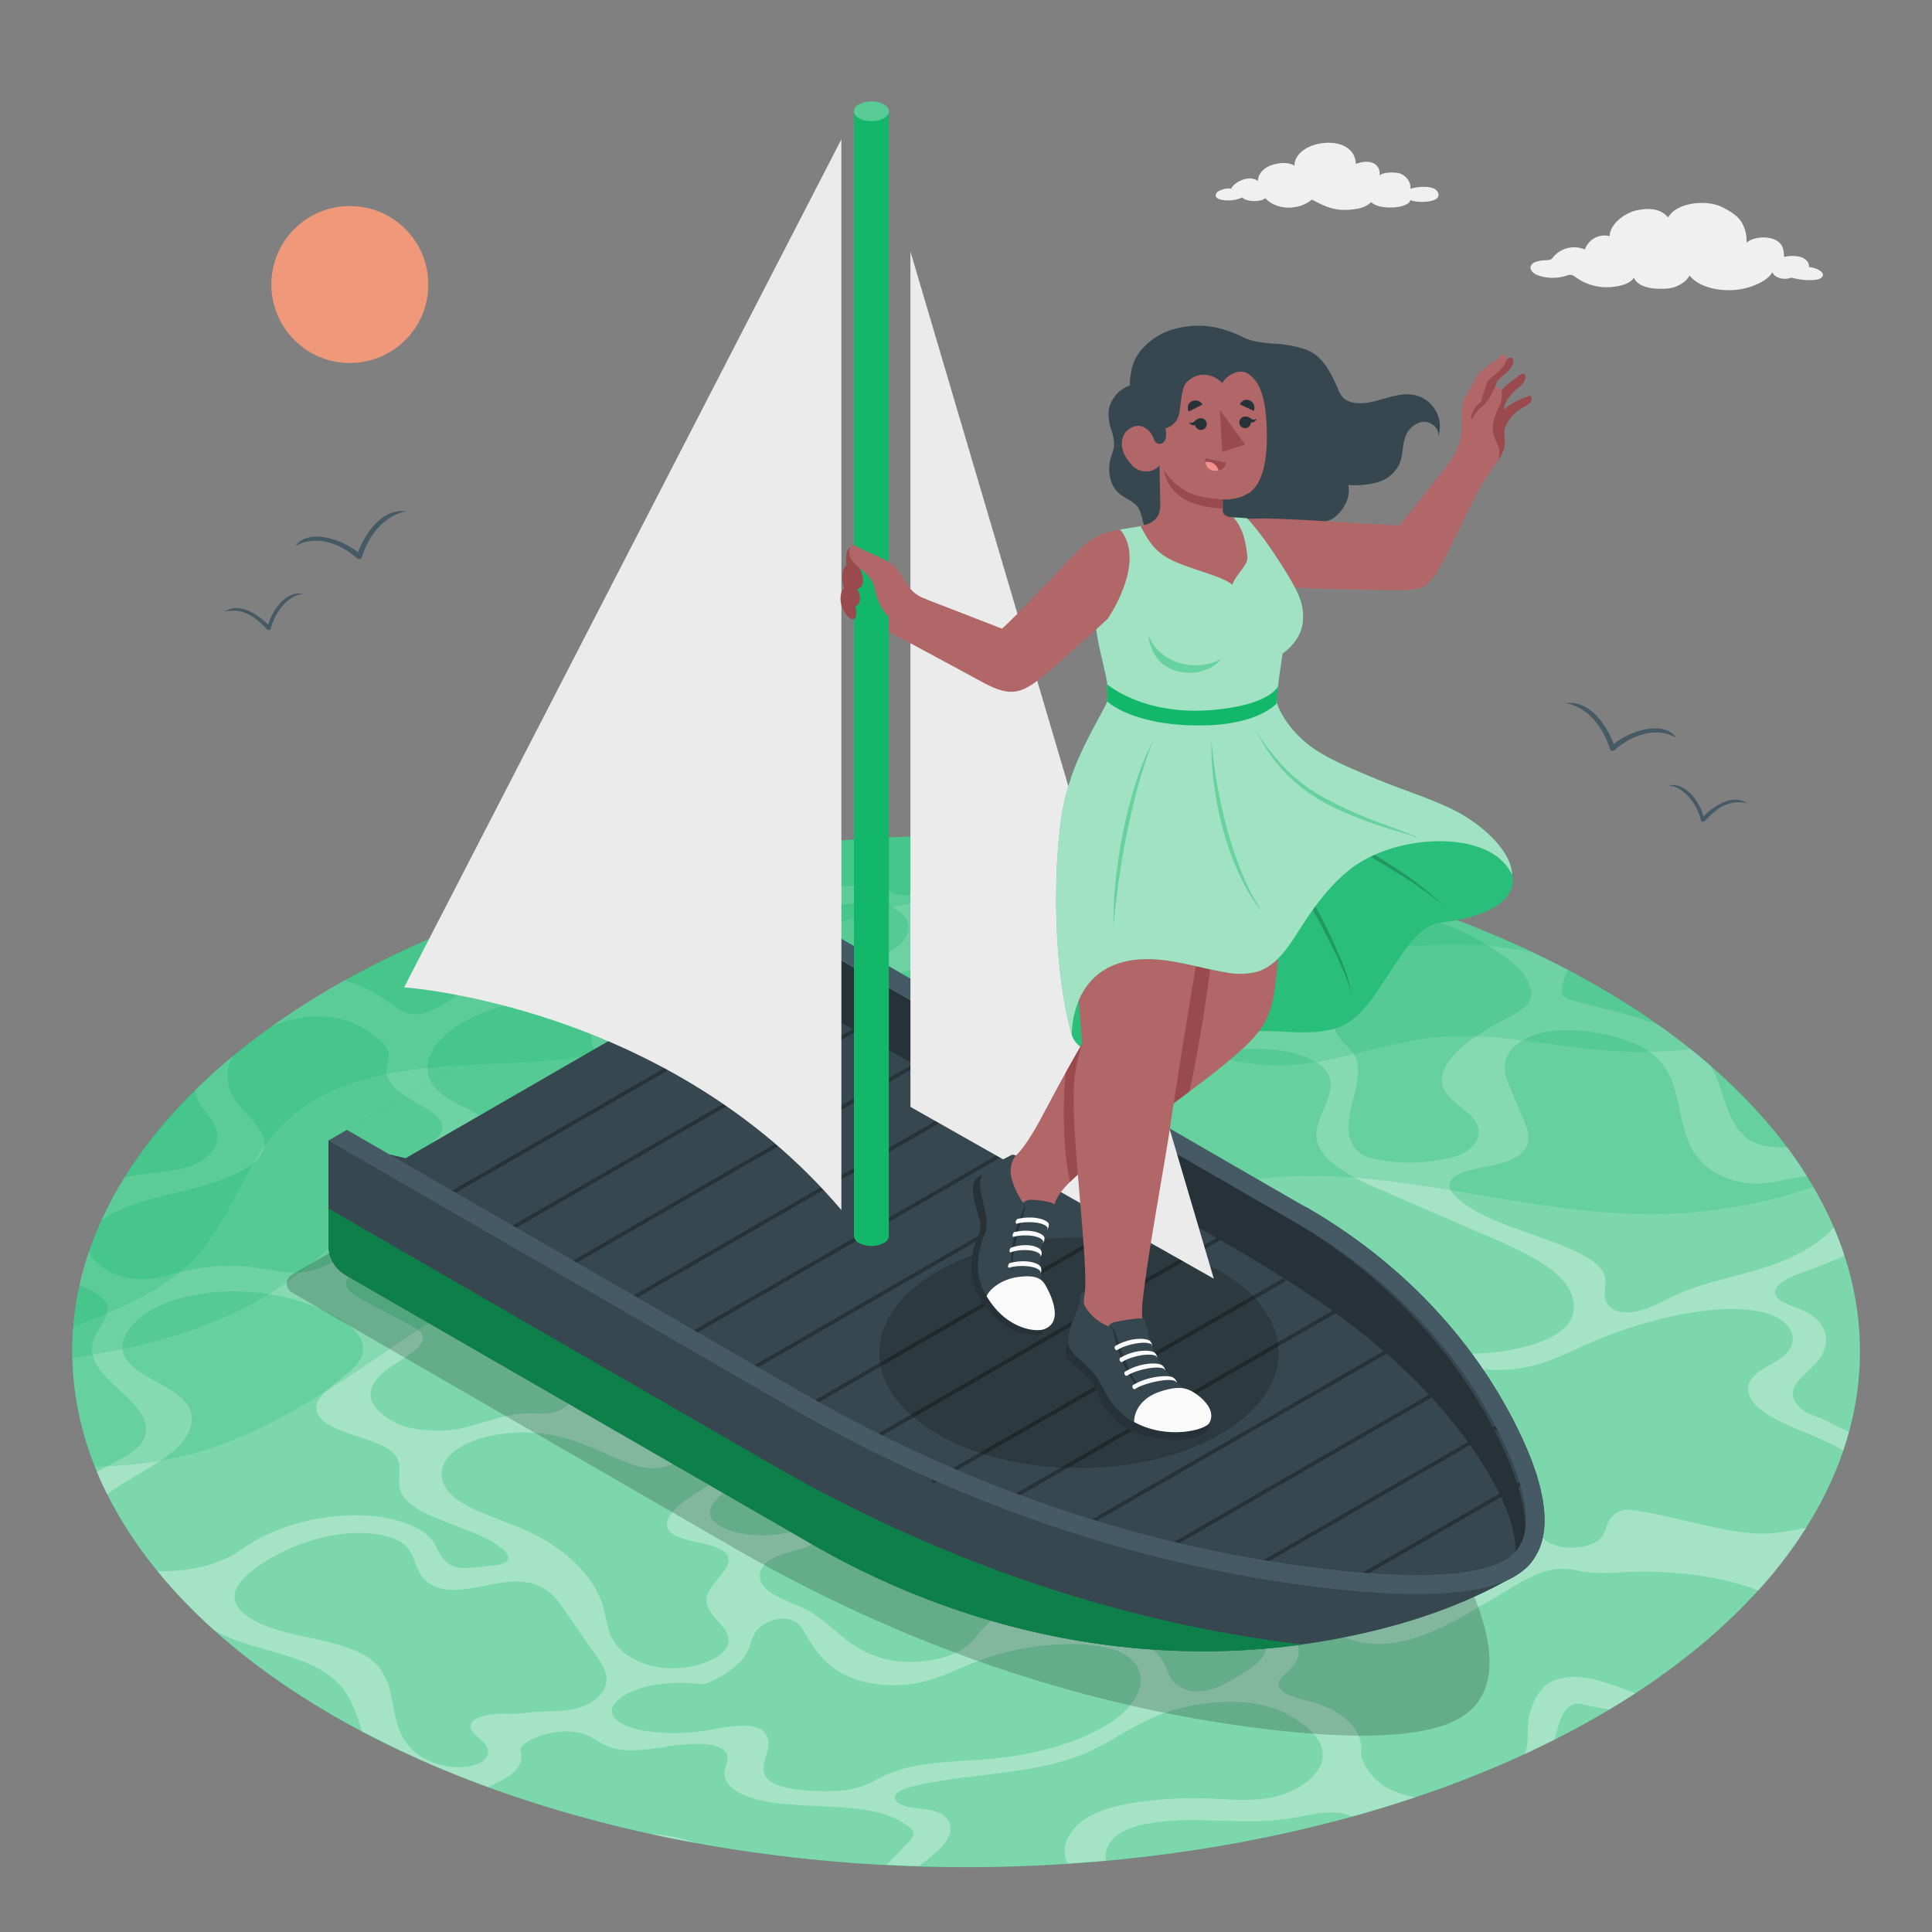 <svg xmlns="http://www.w3.org/2000/svg" viewBox="0 0 500 500">
    <rect x="0" y="0" width="500" height="500" fill="#808080" stroke="none"/>
    <g id="freepik--Water--inject-46">
        <g id="freepik--Sea--inject-46">
            <ellipse cx="250.03" cy="349.73" rx="231.33" ry="133.49" style="fill:#12B76A"></ellipse>
            <ellipse cx="250.03" cy="349.73" rx="231.33" ry="133.49" style="fill:#fff;opacity:0.45"></ellipse>
            <g style="opacity:0.3">
                <path
                    d="M423.22,438.22a95,95,0,0,0-10.54-3.57c-3.11-.76-7.3-1.11-10.63.31a8.78,8.78,0,0,0-4.23,3.89,16.7,16.7,0,0,0-2.32,6.75c-.24,2.3.11,4.54-.46,6.87a9.62,9.62,0,0,1-.55,1.52c2.63-1.22,5.23-2.47,7.79-3.77.38-1.37.78-2.74,1.21-4.11a11.09,11.09,0,0,1,1.44-3.21,5,5,0,0,1,3-2,4.52,4.52,0,0,1,1.82.23c1.78.47,4.24.84,6.76,1.31Q420,440.34,423.22,438.22Z"
                    style="fill:#fff"></path>
                <path
                    d="M47.05,308.31c8.1-1.94,17.24-4.74,20.32-9.25,3.34-4.84-2.06-8.87-5.37-12.84-3.15-3.75-4.4-8.39-1.66-12.93q-5.27,4.33-9.87,8.86a12.7,12.7,0,0,0,1.6,4c1,1.61,2.37,3,3.27,4.65a6.49,6.49,0,0,1,.27,6c-1.57,3.24-5.69,5.08-9.21,5.82-4.07.86-8,.88-12.1,1.66-.7.13-1.4.3-2.11.5a96.76,96.76,0,0,0-5.95,11.13C31.06,312.15,39.49,310.13,47.05,308.31Z"
                    style="fill:#fff"></path>
                <path
                    d="M168.64,474.71q5.55,1.2,11.18,2.23a33.43,33.43,0,0,0-9.66-2.14C169.66,474.76,169.15,474.74,168.64,474.71Z"
                    style="fill:#fff"></path>
                <path
                    d="M467.47,395.36c-2.25.5-4.56.9-6.82,1.23-7.11,1-13.69-.62-20-2-5.78-1.29-11.47-2.79-17.45-3.69-2.24-.34-4.44-.41-6.33,2-1.44,1.85-1.15,4.06-3.2,5.7-2.68,2.12-8.33,2.44-11.44,1.26s-4.38-3.32-5.81-5.29c-6-8.25-16.67-15-30.48-19.42-2.43-.77-5.07-1.53-6.2-3s-.52-3.41.18-5.21q1.77-4.68,3.53-9.37a4.14,4.14,0,0,1,1.57-2.21c1.47-1,3.92-1.33,6-1.41,7.93-.31,15.25,1.45,23.28,0,6.46-1.13,11.93-4.1,17.53-6.56A116.12,116.12,0,0,1,431,341.07c8.7-2.07,18.41-3.22,25.59-1.37s10.12,7.55,4.2,11.84c-1.91,1.39-4.51,2.49-6.22,3.95-3.72,3.13-2.11,6.74,1,9.21,3.7,2.93,9.14,5,14.25,7.14a59,59,0,0,1,7.21,3.58c.55-1.63,1-3.26,1.48-4.9a40.86,40.86,0,0,1-5.33-2.56c-1.95-1.1-4.28-1.53-6.17-2.79-2.31-1.54-3.67-3.65-2.74-5.94s3.85-4.34,5.78-6.53c4.38-5,3-10.68-3.43-13.53-3.22-1.42-7.89-2.66-7.18-5.23s5.89-4.25,10.12-5.76a75.52,75.52,0,0,0,7.76-3.25c-.8-2.44-1.7-4.86-2.73-7.27-3.56,4.28-10,7.48-14.8,9.3-8.49,3.19-18.54,4.61-26.41,8.32-4.1,1.93-8.55,4.68-13.09,4.33-3.11-.24-4.64-1.95-4.9-3.69s.34-3.61,0-5.32c-.61-2.82-3.88-5-7.52-6.69-10.43-4.92-24.93-7.73-31.4-14.53-1.15-1.21-2-2.71-.71-4.18,2.69-3.1,10.92-2.92,15.78-5.27,5-2.43,4.36-6.3,3.13-9.3l-3.81-9c-.9-2.16-1.81-4.34-1.34-6.71s2.55-5,6.33-6.59c5.41-2.33,12.24-2,17.56-1a41.19,41.19,0,0,1,11.15,3.44c14.92,7.8,5.46,25,19.9,33a21.31,21.31,0,0,0,12.08,2.46c3.69-.31,7.44-1.5,11.09-1.87q-2.36-3.78-5.11-7.48a21.23,21.23,0,0,1-8-1c-7.63-3-7.81-12.89-11.58-19.65-.08-.15-.18-.3-.27-.45a168.6,168.6,0,0,0-13.38-10.45c-.72-.3-1.45-.59-2.19-.86-6.59-2.39-13.81-3.7-20.63-5.75-.92-.29-1.89-.63-2.22-1.47-.45-1.14.38-3.75,1.52-6.24a278,278,0,0,0-52.23-20.71c-3.55.18-7.13.47-10.68.72a2.63,2.63,0,0,1-1.45-.17c-.73-.44-.53-1.55-.37-2.47.09-.46.16-.92.21-1.37q-3.3-.81-6.63-1.57a9.71,9.71,0,0,1-.34,3,10.35,10.35,0,0,1-6.47,7c-1.94.81-4.22,1.27-6.05,2.14a9.41,9.41,0,0,0-3.82,3.23c-2.64,3.89-1.33,8,3.31,10.32,2.47,1.2,5.72,1.92,8.42,3a17.67,17.67,0,0,1,6.06,3.69c1.87,1.87,2.52,4.69-1,6.53a20.53,20.53,0,0,1-5.64,1.68c-9,1.78-19.82,3.43-25.47.35-4.14-2.26-3.75-6.28-6.19-9.29a18.44,18.44,0,0,0-6.32-4.38c-9.08-4.41-21-7.15-34.13-7.86-4.6-.24-9.91-.44-11.89-2.55-1.17-1.25-.85-2.88-.49-4.45,1.06-4.79,3.34-10,8.19-13.43,2.26-1.59,10.28-5.2,8.84-8q-7.5-.21-15-.15a11.51,11.51,0,0,1,3.1,1c.65.37,1.17.84,1.16,1.41,0,1.52-3.37,2.66-5.76,3.77a11.8,11.8,0,0,0-5.54,4.59,17.39,17.39,0,0,1-1.32,2.62,5.55,5.55,0,0,1-3.59,2c-2.22.32-3.64-.7-5.21-1.31-5.77-2.37-16,.19-23-1.16A28.66,28.66,0,0,1,200.3,227c-4.77-2-10.12-3.64-15.24-5.42-3.3.56-6.57,1.16-9.83,1.8a52.76,52.76,0,0,1,15.07,5.53c5.22,2.77,10.58,6,18.66,6,5.51,0,11.52-1.48,16.89-1.17,8.36.5,12.08,6.26,6.93,10.79-2,1.78-5,3.23-7.63,4.77-5.29,3-9.71,6.65-11.48,10.43s-.62,7.7,4,9.83c2.63,1.21,9.46,1.89,7.23,3.91-3.53,3.19-12.07.42-17.66-.28a48.74,48.74,0,0,0-13.55-.05c-6.22.93-12.77,2.65-18.59,1.89-4.22-.56-9.74-2-10.86-6.12-.9-3.31,1.49-7.17-.1-10.3-2.11-4.12-10.34-5.71-17.91-6.82s-15.92-2.44-18.66-6.39c-1.86-2.67-.67-6.11,2.28-9.11.36-.37.74-.73,1.14-1.09-4.28,1.49-8.5,3-12.64,4.71a16.26,16.26,0,0,0,.84,8.24c.94,2.28,2.45,4.73,1,7.4-1,1.82-3.06,3-5,4.1-2.41,1.37-5,2.77-7.49,2.86-3,.12-5.08-1.72-7.17-3.25a39.54,39.54,0,0,0-11.33-5.51c-.92.51-1.84,1-2.75,1.55q-8.65,5-16.21,10.38A31.49,31.49,0,0,1,85,263.12a22.57,22.57,0,0,1,11.82,4.93c1.77,1.31,3.49,2.71,3.76,4.49.19,1.37-.52,2.84-.59,4.24-.21,3.6,3.66,6.35,7.8,8.61,3.94,2.15,8.57,4.89,6,8.33a28.55,28.55,0,0,1-2.9,2.76c-2.92,2.85-2.92,6.2,0,8.29,3.38,2.42,10.12,3.13,12.32,6s-2.07,7.48-8.4,8.93-12.75,0-18.8,1.77c-5.79,1.7-9.08,5.76-15,7.23s-11-.17-16.3-.81a50.29,50.29,0,0,0-15.92.87c-3.12.65-6.13,1.59-9.28,2.09a18.59,18.59,0,0,1-8.41-.65,14.38,14.38,0,0,1-7.45-5A6.22,6.22,0,0,1,23,324a84.38,84.38,0,0,0-2.43,8.71c3.7,1.34,7.05,3.12,7.33,5.72s-2.54,5.35-3.6,8.05c-1.63,4.14,1,7.9,4.29,11.11s7.31,6.22,8.76,10a6,6,0,0,1-1.29,6.53c-2,2.16-5.55,3.84-8.78,5.57-.75.4-1.49.81-2.23,1.24q1.2,2.89,2.64,5.78c1.33-1,2.78-1.94,4.25-2.85,5.38-3.29,11.53-6.44,14.95-10.29,3.14-3.54,3.62-7.45,1.29-10.45-3.58-4.66-13.17-6.95-15.84-11.87s3-11.52,12.34-14.67a51.59,51.59,0,0,1,18.63-2.28,53.45,53.45,0,0,1,23.78,6.54c4.92,2.81,8.77,6.85,5.94,11.28-2.6,4.07-10.39,7.6-11.13,11.66-.65,3.41,4,5.74,8.73,7.32s10.16,3.05,12,6c1.52,2.49.17,5.58.91,8.27,2.21,7.92,20.72,9.53,27.24,16.21.85.88,1.28,2.21-.42,3a8.22,8.22,0,0,1-2.85.57c-4.32.35-9.13,1.6-11.76-.72s-2.69-5.22-5.39-7.34c-4.35-3.46-12.25-5.31-20.85-4.9s-17.78,3.06-24.23,7c-1.92,1.18-3.61,2.46-5.68,3.57-5.27,2.83-12.6,4.11-18.92,3.8a136.61,136.61,0,0,0,14.67,15.27c10.12,6,25.73,5.88,33.07,14.8,2.64,3.2,4,7.28,5.2,11.4a261.29,261.29,0,0,0,32.77,14.5c1.55-.83,2.62-1.34,2.62-1.34,4.1-1.85,6.49-4.83,5.9-7.27a2.32,2.32,0,0,1-.14-1.51,3.46,3.46,0,0,1,1.12-1.2c3.44-2.57,10-3.82,14.24-2.71,3.53.9,5.23,3.08,8.74,4,3.7.93,8.59.29,13.13-.38a52.93,52.93,0,0,1,9.27-.82c3,.09,5.78.84,6.67,2.33s-.34,3.39-.47,5.11c-.22,3.17,3.45,5.62,8.18,6.88s10.45,1.54,16.08,1.79,11.32.54,16.05,1.81a20.12,20.12,0,0,1,7.46,3.59c.71.58,1.32,1.26,1.19,2a4.47,4.47,0,0,1-1.34,1.92l-4,4.2c-.54.55-1.08,1.11-1.66,1.66,2.79.14,5.58.26,8.37.34,3.25-2.34,6.36-4.84,7.64-7.49s.31-5.61-3.57-6.74c-2.16-.61-5-.62-7.21-1.18s-4-2-2.53-3.41c.94-.94,2.89-1.52,4.67-1.93,14.27-3.33,30-2.83,43-8,7.39-3,12.75-7.39,20.19-10.33,8.72-3.48,19.89-4.41,27.72-2.31a26.44,26.44,0,0,1,8.72,4.1c3.74,2.62,6.46,5.92,5.8,9.69s-5.43,8-12.23,9.65c-5.73,1.37-11.43.69-17,.47a105.43,105.43,0,0,0-16.27.65c-4.65.54-9.54,1.44-13.46,3.3-6.52,3.08-8.72,8.07-7.34,12a7.75,7.75,0,0,0,.39.89q5-.33,10-.78a5.5,5.5,0,0,1,.6-4.07c1.75-3.11,5.8-4.63,9.25-5.32,13-2.57,24.93.54,37.85-1.54,4.58-.75,9.41-2.12,13.49-1.26a13.26,13.26,0,0,1,2.4.8q8.34-2.3,16.42-5a23.3,23.3,0,0,1-6.15-1.86,14.46,14.46,0,0,1-7.88-8.8v-1.58c.17-5.36-4.6-10.06-12.51-12.34a48.72,48.72,0,0,1-6.47-1.95c-1.84-.87-3-2.29-2.14-3.81a12.22,12.22,0,0,1,2.24-2.26c2.63-2.47,3.41-5.34,2.06-7.61-.88-1.44-2.33-3.22,0-4.56a7.87,7.87,0,0,1,5.28-.58,10.29,10.29,0,0,1,3.59,1.85A21.53,21.53,0,0,0,356,425.46c9.05.26,18-4.42,25.18-8.64q5.69-3.35,11.35-6.71c3.27-1.91,7.2-4,11.43-4.12,2.56-.07,4.61.65,7,.94a55.93,55.93,0,0,0,9.14-.05c13.09-.61,25.5,1.08,35,4.75A117.93,117.93,0,0,0,467.47,395.36ZM328.64,246.57c-.42-4.18,6.95-8.79,14.84-10.44a52.3,52.3,0,0,1,22.41.62,66,66,0,0,1,21.75,9.6c4.13,2.78,7.83,5.93,8.54,9.82a4.4,4.4,0,0,1-1.1,4,19.73,19.73,0,0,1-5.05,3.31c-4.76,2.53-9.33,5.23-12.59,8.31s-5.12,6.59-4,9.56c1.19,3.17,5.51,5.36,7.89,8.18s1.85,7.28-3.9,9.48a30.62,30.62,0,0,1-5.67,1.32,43.42,43.42,0,0,1-17.51-.74,7.63,7.63,0,0,1-4.64-4.26c-1.36-3.24-.27-7.43.72-11.36.91-3.58,1.77-7.5.4-10.51-1.14-2.53-4-3.78-5-6.42-.67-1.8-.36-4-.49-6C344.72,252.14,329.44,254.91,328.64,246.57Zm-30.49,31.82c5.28-3.9,13.92-6.16,21.85-6.8,10.92-.86,22,1.51,24,7,1.76,4.71-3.48,10.34-3.31,15.37.22,6.49,9.18,10.71,17.59,14.37l27.52,11.92c10.42,4.52,21.49,9.77,21.51,17.85a7.53,7.53,0,0,1-2.71,5.79c-3.18,2.9-9.09,4.73-14.71,5.64-10.34,1.7-16.66.3-25.92-1-1.93-.26-4.21-.52-5.22-.78-.52-.15-2.32-.36-2.32-.36-5.76-1-7.51-1.2-11.71-3.18-2.71-1.3-5-3-5.13-5.18s1.78-4.36,1.9-6.49-1.7-4.16-3.52-5.95c-2.56-2.46-5.31-5-9.86-6.3-4.77-1.42-11-1.4-16.93-1.36s-12.16.08-17-1.28-7.88-4.6-5.41-7.9c1.28-1.7,3.73-3.15,5.65-4.72,5.56-4.51,6.24-10.25,1.67-13.8-1.24-1-2.85-1.8-3.54-2.94-1-1.6-.08-3.56,1.18-5.38A18.77,18.77,0,0,1,298.15,278.39Zm12.71,107.66c1.24,2.61,2.41,5.71-1.06,8.32a22.75,22.75,0,0,1-6.63,2.93,41.49,41.49,0,0,1-10.77,2.09,41,41,0,0,1-8.62-.86c-3.86-1-8.71-4-12.38-5.06-2.6-.81-6.26-1.48-9-2.2s-4.81-2.18-4.23-4c.72-2.23,4.79-4,7.89-5.78,8-4.65,10.38-11.59,5.58-15.91-1.51-1.34-3.62-2.45-4.86-3.91s-1.4-3.45.79-5c3.75-2.7,10.54-2.13,16.06-3.33,7.7-1.66,12.38-6.72,19.77-9,7.55-2.35,15.65-1.21,22.35.24C333,346.09,340,348,345.05,351s8,7.36,6.29,12.07-8.85,9.62-17.4,11c-3.7.62-7.36.57-11.06.87s-7.79,1.1-10.4,2.83C308.73,380.27,309.61,383.47,310.86,386.05ZM162.08,339.13a33,33,0,0,0-12-7c-4.5-1.61-9.74-2.73-13.81-4.62s-7-4.84-5.53-8.19c1.3-2.93,5.82-5.62,10.88-7.16A56,56,0,0,1,157.48,310c10.27-.13,19.82,1.48,27.08,4.59,2.79,1.2,5.37,2.74,5.53,4.9.13,1.55-1,3.2-1.79,4.81-1.59,3.32-1.28,7.08,3.38,8.52,3.23,1,7.74.66,11.51,1.14s6.95,2.63,4.51,4.76a26.17,26.17,0,0,1-3.19,1.93c-3.62,2.28-3.28,5.26-3.44,7.92-.23,3.77-2,7.73-5.16,11.48a5.85,5.85,0,0,1-.86,1c-6,4.43-10.56,10.28-19.52,12.26-6.06,1.33-11.79-.32-14.89-2.74-3.78-3-4.79-7.17-2.71-11.3,2-3.93,6.58-7.78,7.54-11.7C166.27,344.44,164.6,341.57,162.08,339.13ZM214,306.31c1.7-4.65,10.86-8.82,19.29-9.39s15.63,1.95,18.89,5.71c2.7,3.11,3,6.93,4.55,10.39a22.71,22.71,0,0,0,8.15,9.26,21.65,21.65,0,0,0,7.37,3.34c6.87,1.59,15.85.14,24.16-.82a89.7,89.7,0,0,1,17.51-.64c5.54.49,10.55,1.95,13,4.54,1.72,1.79,2.85,4.78.24,6.86s-7.38,2.33-10.59,1.32a7.73,7.73,0,0,0-2-.11,67.93,67.93,0,0,0-15.77,3c-6.13,2-11.26,5.05-17.27,7.22s-13.89,3.38-18.29,1.36c-6.28-2.88-1-9.7-4.4-13.9-2.42-3-8.8-4.13-15-4.66a88.85,88.85,0,0,0-15-.14c-4.92.42-9.92,1.37-14.74,1.45a27.59,27.59,0,0,1-12.64-2.42c-2.18-1.1-3.77-2.83-2.48-4.68,1.9-2.7,8.36-3.81,11.79-6.16C215.88,314.39,212.59,310.24,214,306.31Zm-12.17,62.4c2.74-7.08,5.45-14.13,8.19-21.21,1-2.64,2.11-5.38,5-7.81,3.75-3.19,10.46-5.46,16.66-5.67s11.58,1.67,13.32,4.65c1.15,2,.81,4.29,1.11,6.45a13.17,13.17,0,0,0,5.37,8.57c1.88,1.5,4.26,3.38,2,5.29s-6.84,1.91-10.58,2.41A29.54,29.54,0,0,0,227,368.73c-3.52,3.36-5.16,7-6.73,10.59l-3.53,8a13.32,13.32,0,0,1-3.19,4.93c-3.34,3.08-10.12,5.09-16,5.1s-11.36-1.51-13.36-4.26a6.4,6.4,0,0,1-.47-1.14c-.12-2.52,1.77-4.05,4.48-6.51,1.79-1.62,4.11-3.09,6-4.7C198.63,377,200.28,372.77,201.85,368.71Zm-1.39,34.34c2.27-1.11,5.33-1.68,7.93-2.47,8.6-4.54,15.14-10.25,18.46-16.12,1.82-3.26,2.68-6.55,4.61-9.81a21.7,21.7,0,0,1,10.41-8.83,9.28,9.28,0,0,1,2.47-.73,8.77,8.77,0,0,1,3.13.34c5.86,1.45,12.17,3.23,13.41,6.83,1.05,3-1.84,6.55-5.78,9.46-3.67,2.72-8.62,5.54-8.7,8.52,0,1.89,2,3.37,4.58,4.38,5.67,2.19,13.63,2.41,20.24,3.86s12.19,5.12,9.08,9.4c-4,5.5-18.25,7.2-24.5,12.29-2.42,2-3.39,4.27-6,6.18-4.29,3.13-12.1,4.32-17.88,3.54a26.28,26.28,0,0,1-13.11-5.71c-3.25-2.55-5.94-5.37-10-7.52-3.46-1.82-7.91-3.14-10.47-5.41S195.85,405.26,200.46,403.05ZM223.85,266a6.51,6.51,0,0,1,.3-9c4.28-4.84,15-7.73,23.84-7.79s16.37,2,23.52,4.12c10.53,3.07,21.79,6.73,23.83,13.53a3.17,3.17,0,0,1-.21,2.72,11.18,11.18,0,0,1-3,2.65c-6.52,4.66-13.06,9.81-14,15-.71,3.88,1.77,7.34,5.08,10.3,1.54,1.4,3.32,3,2,4.86-1,1.33-3.33,2.34-4.71,3.6-3.2,2.92-1,6.8-5.79,9-4.16,1.91-9.7.44-10.9-1.93s.17-5.19.35-7.82c.28-4.16-2.71-7.94-8.09-10.22-3.57-1.5-8.56-3.08-7-5.88a13.71,13.71,0,0,1,1.82-2.07c3.14-3.36,2.11-7.27-2.37-9.1-5.79-1.59-10-3.61-14.94-5.79C229.64,270.51,225.94,268.55,223.85,266ZM122.33,302.22c-1.11-.65-2.11-1.44-1.91-2.45.35-1.77,4.1-3.15,5.83-4.86,2.93-2.9-.68-5.63-4.26-7.44-3.35-1.66-6.87-3.3-9-5.54-3.32-3.4-3.14-8.07.49-12.28s10.64-7.91,18.44-9.71c8.5-1.94,18.81-1.06,20.71,3.19a9,9,0,0,1,.32,3.88c-.13,6.2,4.44,12.43,14.92,13.74,6.88.88,14.9-.51,22.54-1.38a154.87,154.87,0,0,1,40.84.56c6.44,1,13.24,3.3,12,7.29-.87,2.73-5.43,5.21-10.23,6.5a74.67,74.67,0,0,1-14.81,1.87c-3.18,1.23-9.45,3.67-11.28,6-1.44,1.88-.77,3.77-.64,5.61s-.65,4.11-3.73,5.41a13.24,13.24,0,0,1-8.66.22c-2.35-.8-3.84-2.13-5.58-3.28-4.63-3.1-11.41-5.21-19.37-5.48-10.4-.37-21.93,2.36-32.24,1.83C131,305.64,125.91,304.32,122.33,302.22Zm-19.4,66.28c-2.38-1.13-5.2-3-6.5-5.47s-.15-5.48,2.94-8c3.82-3.11,10.83-6.09,10-9.27-.31-1.28-2-2.19-3.54-3q-5.86-3.09-11.74-6.22c-2.33-1.25-4.81-2.68-4.49-4.71.25-1.52,2.11-3.06,4.32-4.28,6.68-3.61,17.21-4.58,23.07-2.12,3.78,1.6,5.51,4.27,8.56,6.27,3.62,2.38,9,3.74,14.28,5s10.64,2.65,14.33,5,5.34,6,2.55,9.44c-2,2.47-6.06,4.62-7.5,7.15s-.75,5.39-4.76,6.86c-2.65,1-5.62.53-8.47.64-5.4.2-10.62,2.41-16,3.74S106.53,370.23,102.93,368.5Zm49.18,72.56c-4.79,2.4-10.53,1.46-16.35,2.27-2.48.36-4.84.1-7.31.23s-5.45.9-6.37,2.23a1.71,1.71,0,0,0,0,2c.83,1.37,2.57,2.42,3.56,3.72s1.08,3.13-1,4.45c-2.52,1.61-6.76,1.66-9.7,1-8.82-1.93-11.64-7.69-12.73-13.13s-1.38-11.38-7.42-15.19c-5.24-3.32-13.9-4.42-21.27-6.35s-14.16-5.5-12.61-10.51c.8-2.53,3.64-5,7-7.18a49.74,49.74,0,0,1,18.61-7.32c7.07-1.19,14.58-.44,18,2.39,2.28,1.88,2.64,4.43,3.7,6.71s3.25,4.56,7.54,5c5.7.6,12.5-2.26,18.46-2.07,6.28.19,9.2,3.54,11.3,6.58,2.94,4.21,5.85,8.42,8.78,12.63,1.33,1.92,2.68,3.87,2.69,6.07S155.5,439.36,152.11,441.06Zm4.22-24.39c-2.19-8.57-9.73-16.06-21.23-21.06-5.9-2.56-12.88-4.51-17.25-7.89s-5.33-8.78.7-12.82c6.23-4.19,17.11-5,24.67-3.46s12.93,4.76,19.37,7.2a17.14,17.14,0,0,0,6.72,1.33c6.71-.19,11.55-5.9,18.4-6.82.74-.11,2.85-.21,3.48.78,1.08,1.8-2.32,5.9-5,8.28s-6.54,4.38-9.55,6.67-5.16,5.21-3.46,7.29c2.62,3.28,12.89,2.78,15,6.21,2,3.22-4.55,7.27-5.3,11-1,5,8.5,8.48,4.89,13.45-2,2.7-7.57,4.69-12.52,4.9a21.48,21.48,0,0,1-12.05-2.85,12.62,12.62,0,0,1-5-5.26C157.14,421.39,156.93,419,156.33,416.67Zm132.67,28c-7.81,5.89-20.74,9.47-32.74,10.53-9.35.83-19.67.62-27.51,4.39-1.73.81-3.24,1.81-5.1,2.52-3.54,1.36-7.74,1.5-11.51,1.42-5.72-.13-11.86-.86-13.84-3.59-1.46-2-.24-4.6.35-7s.19-5.1-3.36-6-8.22.25-12.51.92a50.91,50.91,0,0,1-16.35,0c-4.59-.83-8.78-2.82-8-5.73.7-2.54,5.17-4.9,9.8-5.87a44,44,0,0,1,13.55-.35l1.24-.31c5.3-2.2,9.3-5.48,10.72-8.77.67-1.57.81-3.15,1.95-4.69a9.14,9.14,0,0,1,6.55-3.22,6,6,0,0,1,5.84,3.28c2.27,3.88,4.6,7.86,9.52,10.69s13.07,4.28,21.09,2.41c5-1.17,9.24-3.43,13.84-5.21a70.15,70.15,0,0,1,23.57-4.6c4.77-.08,9.43.4,12.95,1.74C297.72,430.52,296.82,438.76,289,444.65Zm96.34-37.81c-1.82,2.79-5.43,5.31-9.2,7.64a33.78,33.78,0,0,1-8.92,4.14,32.09,32.09,0,0,1-12.44.56,31.42,31.42,0,0,1-9.68-2.81c-2.42-1.2-4.48-2.76-7.85-3.18-5.6-.74-13.32,2.72-13.56,6.07-.21,2.92,4.17,4.93,3.78,7.86-.34,2.55-4.17,5-7.75,7.09-2.52,1.49-5.44,3.11-8.77,3.4a8.73,8.73,0,0,1-7.09-2.18c-1.29-1.39-1.66-3.08-2.42-4.65-1.48-3-4.55-5.54-8.79-7.35l-.89-.16c-4-2.58-12.35-1.42-19.18-1.38-1.44,0-3.09-.13-3.36-.87-.13-.36.12-.77.41-1.14,3.63-4.46,15.56-6.61,17.89-11.17.68-1.31.4-2.66,1.52-3.92,1.67-1.9,5.81-2.91,9.38-3.23s7.1-.19,10.65-.93c5-1.05,9.17-3.88,9.81-6.61.92-3.92-4.69-7.13-1.85-11,1.75-2.38,6.26-4.13,10.64-5s8.78-1.06,13.19-1.61a70.87,70.87,0,0,1,8.48-.87c5.63-.06,9.82,1.87,13.37,3.84a87.34,87.34,0,0,1,18.36,13.28C385.29,396.7,388.79,401.61,385.34,406.84Z"
                    style="fill:#fff"></path>
            </g>
            <path
                d="M469.34,307.2c-11-19-29.58-36.77-55.73-51.86-90.34-52.13-236.82-52.13-327.16,0C28.06,289,7.43,336.25,24.51,379.52A107.34,107.34,0,0,0,46.79,377c43.34-10.15,73.65-53.42,118.12-57.1,32.19-2.66,64.14,16.66,95.64,9.8,17.68-3.85,32.37-15.48,49.52-21.1,36.94-12.12,76.93,5.31,116,5.63A132.44,132.44,0,0,0,469.34,307.2Z"
                style="fill:#12B76A;opacity:0.2"></path>
            <path
                d="M86.45,255.34C40.51,281.85,18,316.73,18.73,351.47c20.23-3.05,40-8.45,56.18-20.07,15.48-11.13,27.25-27.71,45.55-33.89,17.36-5.87,36.87-1,54.79-5.06C194.78,288,210,273.6,228.34,265.88a82.56,82.56,0,0,1,49.79-4.27C296,265.7,312.6,275.8,331,275.73c13.77-.06,26.82-5.89,40.52-7.25,14.59-1.46,29.15,2.2,43.77,3.36a127.36,127.36,0,0,0,22.35-.23,194.39,194.39,0,0,0-24-16.27C323.27,203.21,176.79,203.21,86.45,255.34Z"
                style="fill:#12B76A;opacity:0.2"></path>
            <path
                d="M265.8,234.13c18.51,3.36,35.64,12.52,54.39,14.27s37.6-4.09,56.54-4a101.07,101.07,0,0,1,20.14,2.19C306,203.4,171.41,206.32,86.45,255.34,44,279.82,21.53,311.44,19,343.5c11.73-4.81,23.6-9.36,31.87-18.36,9.18-10,12.4-24.08,21.93-33.79,10.91-11.12,27.94-14.44,43.9-15.47s32.45-.44,47.35-6c16.17-6,28.61-18.49,43.68-26.64A89.92,89.92,0,0,1,265.8,234.13Z"
                style="fill:#12B76A;opacity:0.2"></path>
        </g>
    </g>
    <g id="freepik--Shadow--inject-46">
        <path id="freepik--shadow--inject-46"
            d="M182.88,267.92l141.34,81.6c23.13,13.36,42.36,32.85,54.21,56.79,7.79,15.74,11.2,31.48-.73,38.37-9.28,5.35-27.83,5.35-48.45,3-49-5.66-96.13-22.18-138.86-46.84L75.55,334.5a2.67,2.67,0,0,1,0-4.62Z"
            style="opacity:0.2"></path>
    </g>
    <g id="freepik--Clouds--inject-46">
        <path id="freepik--Cloud--inject-46"
            d="M335,42.92c0-3.26,3.58-5.53,7.63-5.91,4.77-.45,8.15,1.68,8.27,5.43,3.12-1.28,6.41-.46,6.16,3,.81-.93,3.85-.9,4.94-.64a4.27,4.27,0,0,1,2.72,2.31,3.15,3.15,0,0,1,.28,1.76c1.82-.6,6-1,7,.71,1.84,3-5.51,3.06-7,2.16-.31,2.31-8.22,2.69-10.14.56-1.49,1.51-3.64,1.84-6,2-3.91.23-6.31-1.09-9.36-2.65-3.32,2.81-9.06,2.86-12.05-.36-.76.72-2.87.95-4.55.54-1.1-.26-1.36-.73-1.36-.73a9.67,9.67,0,0,1-2,.61c-2.17.45-6.2,0-4.51-2a5.05,5.05,0,0,1,3.58-.88c.95-1.86,4.75-3.63,6.93-2,.08-2.26,2.14-4,5-4.47C331.52,42.13,333.86,42,335,42.92Z"
            style="fill:#f0f0f0"></path>
        <path id="freepik--cloud--inject-46"
            d="M397.31,67.82a9,9,0,0,1,2.95-.48c.95-.06,1.25-.24,1.44-.44a7,7,0,0,1,8.47-2.32,5.39,5.39,0,0,1,6.42-3.47c0-3,3.79-6.06,7.2-6.72s6.1-.28,7.92,1.9c2.06-3.85,9.88-4.79,14.05-2.65,2.41,1.23,4.44,2.48,5.4,4.72A9.29,9.29,0,0,1,452,62.8c1.67-1.42,5-1.74,7.15-.85,2.35,1,2.49,2.75,2.57,4.57a8.27,8.27,0,0,1,4.31,0c1.49.47,2.32,1.66,2.1,2.6,1.18,0,4,1,3.62,2.21-.39,1.39-3.59,1.19-4.79,1.12a22.57,22.57,0,0,1-3.35-.6,4.91,4.91,0,0,1-1.75.3c-2-.05-2.89-1-3.2-1.71-1,2.08-4.62,3.61-7.15,4.2-4.75,1.12-11.42.25-14.26-3.34A5.35,5.35,0,0,1,435.8,73a8.14,8.14,0,0,1-4.41,1.68c-1.94.15-7.16.29-8.56-2.82-1.08,2-5.74,2.87-9.25,2.3a14.36,14.36,0,0,1-3.93-1.27,21.32,21.32,0,0,1-2.24-1.4,1.89,1.89,0,0,0-1.93-.17,11.57,11.57,0,0,1-7.7-.16C395.82,70.28,395.44,68.63,397.31,67.82Z"
            style="fill:#f0f0f0"></path>
    </g>
    <g id="freepik--Sun--inject-46">
        <circle id="freepik--sun--inject-46" cx="90.54" cy="73.63" r="20.31" style="fill:#f0997a"></circle>
    </g>
    <g id="freepik--Birds--inject-46">
        <g id="freepik--birds--inject-46">
            <path
                d="M105.06,132.38c-5.33-.89-10,4.29-12.41,10.56-4-3.33-12.78-6.37-16.19-1.64,5.29-3,11.7-.66,15.89,3.17.29.23,1.06.43,1.25-.18C95.75,137.41,100.41,133.12,105.06,132.38Z"
                style="fill:#455a64"></path>
            <path
                d="M78.37,153.71c-4.07-1-7.88,4-8.94,7.95-2.89-2.82-7.53-5.9-11.37-3.34,4.72-1.15,8,1.29,11,4.51.21.2.86.42,1-.06C71.19,158.15,74.73,154,78.37,153.71Z"
                style="fill:#455a64"></path>
        </g>
        <g id="freepik--birds--inject-46">
            <path
                d="M405.23,182c5.33-.88,10,4.3,12.41,10.57,4-3.34,12.78-6.37,16.19-1.64-5.29-3-11.7-.66-15.89,3.16-.29.24-1.06.44-1.25-.17C414.54,187,409.88,182.71,405.23,182Z"
                style="fill:#455a64"></path>
            <path
                d="M431.92,203.3c4.07-1,7.88,3.95,8.94,7.95,2.89-2.83,7.53-5.9,11.37-3.34-4.72-1.15-8,1.28-11,4.51-.21.2-.86.42-1-.06C439.1,207.74,435.56,203.59,431.92,203.3Z"
                style="fill:#455a64"></path>
        </g>
    </g>
    <g id="freepik--Character--inject-46">
        <g id="freepik--Sailboat--inject-46">
            <path
                d="M391.91,407.93C378,416,362.26,421,346.57,424c-46.73,9-95.14-.55-136.34-24.34L89.45,330A9,9,0,0,1,85,322.23V295.17S447.71,375.72,391.91,407.93Z"
                style="fill:#37474f"></path>
            <path
                d="M199.46,378.88c42.33,24.44,89,40.9,137.49,46.74-43.7,6-88.33-3.76-126.73-25.92L89.45,330A9,9,0,0,1,85,322.23v-9.44Z"
                style="fill:#12B76A"></path>
            <path
                d="M199.46,378.88c42.33,24.44,89,40.9,137.49,46.74-43.7,6-88.33-3.76-126.73-25.92L89.45,330A9,9,0,0,1,85,322.23v-9.44Z"
                style="opacity:0.3"></path>
            <path
                d="M392.64,369.47c-11.88-24-31.16-43.54-54.35-56.93l-141.7-65.7-92.87,53.62L85,295.17,204.13,364c42.83,24.73,90.08,41.28,139.21,47,20.66,2.38,39.26,2.38,48.57-3C403.86,401,400.45,385.25,392.64,369.47Z"
                style="fill:#37474f"></path>
            <rect x="170.86" y="319.15" width="104.74" height="0.96"
                transform="translate(-129.96 154.55) rotate(-30.02)" style="fill:#263238"></rect>
            <rect x="139.57" y="301.08" width="104.74" height="0.96"
                transform="translate(-125.13 136.5) rotate(-30.02)" style="fill:#263238"></rect>
            <rect x="233.45" y="355.31" width="104.74" height="0.96"
                transform="matrix(0.87, -0.5, 0.5, 0.87, -139.66, 190.73)" style="fill:#263238"></rect>
            <polygon
                points="115.54 310.08 206.25 257.71 206.25 257.71 209.43 255.88 208.95 255.05 115.06 309.25 115.54 310.08"
                style="fill:#263238"></polygon>
            <rect x="217.8" y="346.27" width="104.74" height="0.96"
                transform="translate(-137.24 181.7) rotate(-30.02)" style="fill:#263238"></rect>
            <polygon
                points="224.59 264.08 130.7 318.29 131.19 319.12 221.9 266.75 221.9 266.75 225.07 264.92 224.59 264.08"
                style="fill:#263238"></polygon>
            <rect x="155.22" y="310.12" width="104.74" height="0.96"
                transform="translate(-127.55 145.54) rotate(-30.02)" style="fill:#263238"></rect>
            <rect x="186.51" y="328.19" width="104.74" height="0.96"
                transform="translate(-132.33 163.47) rotate(-30)" style="fill:#263238"></rect>
            <path d="M378.35,357.13l-.48-.83-80,46.18,1.35.34Z" style="fill:#263238"></path>
            <path d="M397.78,382.06l-.3-.95-52,30,1.62.18Z" style="fill:#263238"></path>
            <path d="M391.63,367.53l-.44-.85-70.68,40.8,1.47.26Z" style="fill:#263238"></path>
            <rect x="202.16" y="337.23" width="104.74" height="0.96"
                transform="translate(-134.82 172.66) rotate(-30.02)" style="fill:#263238"></rect>
            <path d="M362.7,348.09l-.48-.83L277,396.45l1.24.4Z" style="fill:#263238"></path>
            <path d="M347.06,339.06l-.48-.84-89,51.36,1.15.45Z" style="fill:#263238"></path>
            <ellipse cx="279.24" cy="350.1" rx="51.68" ry="29.84" style="opacity:0.2"></ellipse>
            <path
                d="M387.8,372.26c7.17,14.49,10.48,28.89,1.75,36.51,8.92-9.28-5.76-34.67-25.16-53.37-21.65-20.85-47.7-33.71-73.74-48.73l-98.89-57V233.52l141.69,81.81C356.64,328.72,375.93,348.26,387.8,372.26Z"
                style="fill:#263238"></path>
            <path
                d="M191.76,233.52,85,295.17,204.13,364c42.83,24.73,90.07,41.28,139.2,47,20.67,2.39,39.27,2.39,48.57-3,12-6.9,8.55-22.68.74-38.46-11.88-24-31.16-43.54-54.35-56.93L196.6,230.73l-4.84,2.79,144.12,83.19c23.15,13.37,41.29,32.35,52.44,54.9,8.39,16.94,8.79,27.76,1.18,32.15-3.06,1.76-9.49,3.87-22.82,3.87a203.12,203.12,0,0,1-22.79-1.5c-47.35-5.46-93.56-21.05-137.35-46.34L89.77,292.41Z"
                style="fill:#455a64"></path>
            <path
                d="M221,28.81a2.27,2.27,0,0,1,1.31-1.8,7.08,7.08,0,0,1,6.4,0,2.28,2.28,0,0,1,1.32,1.8h0V319.9h0a2.25,2.25,0,0,1-1.32,1.79,7.05,7.05,0,0,1-6.39,0A2.23,2.23,0,0,1,221,319.9h0V28.81Z"
                style="fill:#12B76A"></path>
            <path
                d="M230.05,28.81c0,1.41-2,2.56-4.53,2.56S221,30.22,221,28.81s2-2.56,4.52-2.56S230.05,27.4,230.05,28.81Z"
                style="fill:#fff;opacity:0.3"></path>
            <polygon points="235.62 65.09 235.62 286.46 314.14 330.93 235.62 65.09"
                style="fill:#ebebeb"></polygon>
            <path d="M217.75,36.05V313.17c-44.91-53.1-113.16-57.64-113.16-57.64Z"
                style="fill:#ebebeb"></path>
        </g>
        <g id="freepik--character--inject-46">
            <g id="freepik--Bottom--inject-46">
                <path
                    d="M277.37,267.77c2,7.42,22.65,10.25,34.84,2.88s22.5-1.17,33.75-4.61,16.51-26.11,26.82-27.27c17.74-2,23.33-10,14.82-18.28s-20.66-9.29-34.39-3.77-19.58,25.79-34.51,24.45S273.61,245.39,277.37,267.77Z"
                    style="fill:#12B76A"></path>
                <path
                    d="M277.37,267.77c2,7.42,22.65,10.25,34.84,2.88s22.5-1.17,33.75-4.61,16.51-26.11,26.82-27.27c17.74-2,23.33-10,14.82-18.28s-20.66-9.29-34.39-3.77-19.58,25.79-34.51,24.45S273.61,245.39,277.37,267.77Z"
                    style="fill:#fff;opacity:0.1"></path>
                <path
                    d="M373.72,234.5a70,70,0,0,0-6.4-4.86c-2.2-1.53-4.46-3-6.74-4.38q-6.84-4.23-13.85-8.19a68.18,68.18,0,0,1-13.22-9.32c-3.9-3.7-7.38-8.07-9.16-13.18a30,30,0,0,0,4.19,6.81,43.09,43.09,0,0,0,5.52,5.78,71.84,71.84,0,0,0,13.19,9c4.64,2.72,9.28,5.44,13.76,8.42A81.25,81.25,0,0,1,373.72,234.5Z"
                    style="opacity:0.2"></path>
                <path
                    d="M349.72,257.19a34.66,34.66,0,0,0-2.16-6.19c-.86-2-1.78-4-2.77-6-2-3.91-4-7.79-6.23-11.56s-4.48-7.53-6.9-11.18c-1.2-1.84-2.47-3.62-3.75-5.39l-2-2.64c-.7-.84-1.39-1.7-2.08-2.56a76.61,76.61,0,0,1,8.46,10.13c2.57,3.59,4.9,7.33,7.15,11.12s4.23,7.72,6,11.74S349.1,252.81,349.72,257.19Z"
                    style="opacity:0.2"></path>
                <path
                    d="M330.93,246.68A253.91,253.91,0,0,0,332.41,214c-.25-12.76-1.29-24.82-1.29-24.82-5.81,8.77-20.65,21.41-20.65,21.41l-21.7-1.81s6.28,26.78,9.88,42.08c-8.2,4.52-13.16,9.92-18.8,19.61-3.64,6.25-6.2,11-10.08,18.3-2,3.78-4.85,8.58-7,10.38l-.24.18,0,0c-1.73,1.24-4.34,1.66-6.8,3.65l0,0a5,5,0,0,0-1.54,5.31c.08.27.16.53.22.83.28,1.34,1.45,3.92,1.52,6.5.07,2.38-1.3,5.12-2.42,8.15s-1.05,4.89.34,7.69c1.08,2.18,5.48,7.65,9.46,9.5,6.37,2.94,8.62,1.14,8-2s-1.85-5.76-2.27-8.06a19,19,0,0,1,0-8.14,90.92,90.92,0,0,1,3.45-10c.93-2.54,1.17-4.83,10.65-12.23,0,0,25.24-18.17,32.54-24.08C329.41,265.32,329.24,263.27,330.93,246.68Z"
                    style="fill:#b16668"></path>
                <path
                    d="M325.65,208.29l-10.14-2.18h0l-1,.91-.17.14c-.62.57-1.18,1.08-1.68,1.52l-.11.1-1.24,1.09-.08.07-.4.35h0l-.26.23,0,0-.07.05-15.31-1.28-3.65-.3.88,5.9c1.15,7.66,2.61,17.42,3.86,25.7.86,3.67,1.68,7.19,2.4,10.25-8.2,4.52-13.16,9.92-18.8,19.61-1.48,2.55-2.79,4.85-4.08,7.18-.79,7.86-.74,20.36,1.13,28.24a68.79,68.79,0,0,1,6.26-5.39s14.44-10.4,24.64-18c3.88-17.79,7.44-43.33,7.56-59.61C322.87,218.18,324.59,213.13,325.65,208.29Z"
                    style="fill:#9a4a4d"></path>
                <path
                    d="M254.25,304a3.72,3.72,0,0,0-2.22,2c-.55,1.69,0,4.66.88,7.49s1.16,4,.34,6.09a19.51,19.51,0,0,0-1.88,8.59c.12,3.91,1.6,9.06,7.13,13.62,4.53,3.73,8.64,3.77,10.22,3.56s2-2.36,2-2.36Z"
                    style="fill:#263238"></path>
                <path
                    d="M262.88,299.08a5.87,5.87,0,0,0-1.27,3.19c-.52,3.09,2.31,7.87,3.17,9a3.17,3.17,0,0,1,2.51-.75c2,.09,5.54.58,5.85,1.49s-3,7.17-3.74,11.9A20.45,20.45,0,0,0,270.82,335c1.09,2.5,3,5.92-.59,8.74-2.05.48-10.34-1-14.89-8.31-4-6.48-1.76-12.84-.49-16.09s-.11-6.13-.88-10.24c-.33-1.8-.71-3.15.28-5.14,2.35-2.65,5.8-4.07,7.41-5A1.3,1.3,0,0,1,262.88,299.08Z"
                    style="fill:#37474f"></path>
                <path
                    d="M255.34,335.45c.74-1.86,3.89-4.33,7.79-4.91,4.8-.72,6.41.33,7.39,2,.8,1.37,5.17,9.22-.09,11.37C268.71,344.84,260.6,344.42,255.34,335.45Z"
                    style="fill:#fafafa"></path>
                <path
                    d="M264.78,311.23a1.68,1.68,0,0,1,.54,1.07,3.92,3.92,0,0,1-.22,1.19c-.25.74-.47,1.47-.69,2.22-.46,1.47-.89,3-1.26,4.45a43.45,43.45,0,0,0-.88,4.52,21.58,21.58,0,0,0-.12,4.62,14.1,14.1,0,0,1-.42-4.67,25.25,25.25,0,0,1,.71-4.65,40.58,40.58,0,0,1,1.39-4.47c.28-.73.59-1.46.9-2.16a4.06,4.06,0,0,0,.37-1.06A1.8,1.8,0,0,0,264.78,311.23Z"
                    style="fill:#263238"></path>
                <path
                    d="M261.28,328.07c1.91-.69,7-.67,8,1l.07.55a2.5,2.5,0,0,0,0-1.66c-.29-1-3.7-2.26-8.09-1.05C260.8,327.29,260.7,328.22,261.28,328.07Z"
                    style="fill:#fafafa"></path>
                <path
                    d="M261.67,324.09c1.86-.8,6.55-.91,7.61.68l0,.44a1.43,1.43,0,0,0,.17-1.5c-.34-1-3.5-2.26-7.81-.81C261.15,323.34,261.1,324.27,261.67,324.09Z"
                    style="fill:#fafafa"></path>
                <path
                    d="M262.43,320.08c1.91-.63,6.65-.56,7.57,1.13l-.15.52a1.81,1.81,0,0,0,.45-1.41c-.17-1.07-3.48-2.5-7.85-1.44C262,319.28,261.85,320.21,262.43,320.08Z"
                    style="fill:#fafafa"></path>
                <path
                    d="M263.24,316.68c1.91-.63,7-.6,7.89,1.09l-.17.53a2.1,2.1,0,0,0,.47-1.5c-.18-1.06-3.78-2.38-8.15-1.32C262.79,315.88,262.66,316.81,263.24,316.68Z"
                    style="fill:#fafafa"></path>
                <path
                    d="M309.41,250.36,313,219.3s7.86-.59,14.89-10.09c3.5-4.73,4.45-18.17,2.54-27.29,0,0-3.71,3.45-18.44,4-15.71.59-25.49-4.41-25.49-4.41-.84,2.93-5,8.9-7.76,18.26A48.8,48.8,0,0,0,276.45,216c.34,7.85.36,8.63,1.09,20.32.84,13.4,2.52,33.74,2.52,33.74-2.61,8.47-2.75,13.21-1.26,31.94.65,8.17,1.49,17.55,1.79,22.33s.4,8.89.13,10.2c-1.14,5.45-5.2,12.21-.57,16.66.91.88,2,1.54,3,2.35,3.19,2.61,5,6.51,7.79,9.55a21.84,21.84,0,0,0,7.44,5.23,13.44,13.44,0,0,0,3.56,1.32,32.19,32.19,0,0,0,4.91.12,8.25,8.25,0,0,0,3-.53,3.4,3.4,0,0,0,2-2.11,3.54,3.54,0,0,0-.73-2.95,12.26,12.26,0,0,0-2.28-2.15l-.34-.29c-1.47-1.22-2.8-2.59-4.27-3.81a25.09,25.09,0,0,1-4.06-4.05c-2.1-2.77-2.57-5.64-3.47-9-.12-.44-1.6-2.21-1-7.92,1.33-12.52,5.7-35.5,7.08-45C304.59,279.4,308.09,258.53,309.41,250.36Z"
                    style="fill:#b16668"></path>
                <path
                    d="M276.44,347.47a6,6,0,0,0-.45,3.69c.56,1.06,1.57,2,4.06,3.86a11.13,11.13,0,0,1,4.06,5.67,22.23,22.23,0,0,0,3.42,5.64c2.64,3.19,6.93,5.39,14.46,6.2,4.71.51,8.83-.75,10.05-1.91a3.45,3.45,0,0,0,1.08-2.63Z"
                    style="fill:#263238"></path>
                <path
                    d="M279.67,335.32c.11-.7.89-1.34,1.1-1.05-.06.76-.5,2.77-.09,3.6a12.12,12.12,0,0,0,6.31,5.42s-.12-.82,1.71-1.18,6.49-1.28,7.32-.69,1,5.32,3.36,9.8a25,25,0,0,0,8.86,9.27c2.49,1.46,5.16,4.11,4.57,7.55-3.33,3.34-10.74,2.61-15.15,1.54-7.81-1.88-10.58-7.31-12.32-10.57s-2.4-3.82-5.61-6.87c-1.4-1.33-2.91-2.36-3.29-4.67C276.54,342,278.72,341.39,279.67,335.32Z"
                    style="fill:#37474f"></path>
                <path
                    d="M293.5,368c0-2.91,2-6.34,6.87-7.91s6.75-.76,8.21.05,6.45,4.33,4.43,8.05C312.12,370.1,302,372.72,293.5,368Z"
                    style="fill:#fafafa"></path>
                <path
                    d="M287,343.29a1.83,1.83,0,0,1,1.12.58,3.8,3.8,0,0,1,.55,1.15l.79,2.33c.52,1.55,1.07,3.08,1.68,4.59a42.14,42.14,0,0,0,2.07,4.41,22.26,22.26,0,0,0,2.75,4,14.74,14.74,0,0,1-3.26-3.73,26.35,26.35,0,0,1-2.27-4.42,41.07,41.07,0,0,1-1.59-4.69c-.22-.79-.42-1.61-.57-2.41a4.5,4.5,0,0,0-.34-1.13A1.93,1.93,0,0,0,287,343.29Z"
                    style="fill:#263238"></path>
                <path
                    d="M293.84,359.44c1.64-1.23,8.34-3,10.33-2l.44.39a2.4,2.4,0,0,0-1-1.32c-.89-.71-6.49-.51-10.47,2C292.89,359,293.31,359.77,293.84,359.44Z"
                    style="fill:#fafafa"></path>
                <path
                    d="M291.75,356c1.64-1.22,7.48-2.74,9.47-1.76l.35.44a2,2,0,0,0-.89-1.38c-.89-.71-5.63-.77-9.61,1.75C290.8,355.5,291.22,356.28,291.75,356Z"
                    style="fill:#fafafa"></path>
                <path
                    d="M290.49,352.43c1.68-1.18,6.81-2.51,8.77-1.48l.24.49a2,2,0,0,0-.61-1.3c-.81-.8-5-1.09-9.06,1.31C289.55,352,290,352.74,290.49,352.43Z"
                    style="fill:#fafafa"></path>
                <path
                    d="M289.22,349.35c1.68-1.18,6.81-2.51,8.77-1.47l.18.52a1.87,1.87,0,0,0-.54-1.34c-.81-.79-5-1.09-9.07,1.32C288.28,348.87,288.68,349.67,289.22,349.35Z"
                    style="fill:#fafafa"></path>
                <path
                    d="M376.51,209.77c-6.4-3.21-13.31-5.25-19.9-8-5.42-2.28-11.4-4.6-16.31-7.83-4-2.63-8.33-7.39-9.82-12-13.76,6.78-27.65,5.31-43.94-.38-.59,1.66-4.6,8.28-7.15,14.11a60.37,60.37,0,0,0-5.13,19.17c-1.73,15.25-1.24,37.67,3.11,53,.12-5.87,2.18-12,6.76-15.66s10.52-4.34,16.16-3.79,11.12,2.29,16.72,3.21a18,18,0,0,0,8.57-.18c4.82-1.58,7.79-6.25,10.53-10.52,3.81-6,8-11.81,13.58-16.13,12-9.23,36.43-10.18,41.64,1.7C391.23,219.93,382.9,213,376.51,209.77Z"
                    style="fill:#12B76A"></path>
                <path
                    d="M376.51,209.77c-6.4-3.21-13.31-5.25-19.9-8-5.42-2.28-11.4-4.6-16.31-7.83-4-2.63-8.33-7.39-9.82-12-13.76,6.78-27.65,5.31-43.94-.38-.59,1.66-4.6,8.28-7.15,14.11a60.37,60.37,0,0,0-5.13,19.17c-1.73,15.25-1.24,37.67,3.11,53,.12-5.87,2.18-12,6.76-15.66s10.52-4.34,16.16-3.79,11.12,2.29,16.72,3.21a18,18,0,0,0,8.57-.18c4.82-1.58,7.79-6.25,10.53-10.52,3.81-6,8-11.81,13.58-16.13,12-9.23,36.43-10.18,41.64,1.7C391.23,219.93,382.9,213,376.51,209.77Z"
                    style="fill:#fff;opacity:0.6"></path>
            </g>
            <g id="freepik--Top--inject-46">
                <path id="freepik--Hair--inject-46"
                    d="M323.51,141.17l.92.14a12,12,0,0,0,6-.55c1.82-.75,3-2.26,4.87-3.1a50.56,50.56,0,0,1,6.12-2.3c1.56-.46,2.76-.5,4.07-1.57,2.4-1.95,4.09-5.14,3.46-8.28a22.31,22.31,0,0,0,7.47-.67,9,9,0,0,0,5.68-4.6c1-2.15.76-4.64,1.5-6.87a5.88,5.88,0,0,1,4.51-4.2c2.16-.26,4.49,1.68,4.1,3.81A8.3,8.3,0,0,0,366,102.22c-5.31-1.07-10.66,3.11-15.95,1.93a4.94,4.94,0,0,1-2.33-1.13,6.88,6.88,0,0,1-1.45-2.34c-1.74-4-3.75-8.33-8-10.11a29.65,29.65,0,0,0-8.74-1.63c-2.61-.25-5.5-.49-7.88-1.69A29.94,29.94,0,0,0,315,84.83a22.79,22.79,0,0,0-12.25.68A16.92,16.92,0,0,0,295,91a12.69,12.69,0,0,0-2,4c-.11.32-.94,4.81-.44,4.68a8.44,8.44,0,0,0-5.62,6.44,12.84,12.84,0,0,0,.61,5,11,11,0,0,1,.75,4.5,14,14,0,0,1-.69,2.37c-1.09,3.37-.6,7.5,2.1,9.78,1.62,1.37,3.92,2,5,3.83a13.46,13.46,0,0,1,1.05,3.33,10,10,0,0,0,8.69,7.07c3.8.28,7.44-1.66,11.25-1.83C318.33,140,320.91,140.75,323.51,141.17Z"
                    style="fill:#37474f"></path>
                <path
                    d="M390.35,92.8c.84-.68,1.47.13,1.22,1.1-.58,2.29-3.21,3.49-4.1,4.78-.19.34-2,5.18-1.66,6.18.75-.91,2.89-4,3.69-4.85.23-.25,1-.82,3.24-2.53a4.2,4.2,0,0,1,1.25-.77c.35-.06,1,.42.74,1.33-.42,1.61-2.24,2.47-3.35,3.72-.55.59-2.2,2.57-2.15,4.24,1.77-1.63,3.13-2.22,6.44-3.51.39-.15.55,0,.65.26a1.44,1.44,0,0,1-.22,1.3c-.65.91-2,1.36-3.31,2.24a10.2,10.2,0,0,0-3,3.74,4.46,4.46,0,0,0-.47,1.71,21.25,21.25,0,0,0,.13,2.26,7.52,7.52,0,0,1-4.56,7.08,1.14,1.14,0,0,1-.57.11c-.34-.06-.54-.41-.69-.72-1.4-3.1-1.32-6.62-1.66-10-.11-1.11-.78-9.48-.75-9.79,0-.13,6.31-5.71,6.52-5.85C388.36,94.39,389.54,93.44,390.35,92.8Z"
                    style="fill:#9a4a4d"></path>
                <path
                    d="M337.35,134.56c2.81.15,24.81,1.46,24.81,1.46s11.14-13.79,13.29-16.9c3-4.27,2.9-7.79,2.87-10.87-.06-4.43.44-4.89,1.67-6.84.77-1.2,2.3-4.33,2.36-4.43a3.79,3.79,0,0,1,1.06-1c.2-.18,1.08-.85,1.29-1,1.21-.94,2-1.45,3.23-2.39a6.19,6.19,0,0,1,1.18-.78.43.43,0,0,1,.29-.07c.19,0,.29.24.34.43a3.36,3.36,0,0,1-.67,2.63,11.84,11.84,0,0,1-2,2c-.44.37-.7.54-1.57,1.31a2.65,2.65,0,0,0-.72,1.18,31.35,31.35,0,0,0-1.8,6.45,11.06,11.06,0,0,0,3.48-4.72c.65-1.75,2.46-.7,2.22,1.73-.27,2.8-2.07,4-2.35,7.72s3.45,5.52.72,9.68a59.43,59.43,0,0,0-4.48,6.82c-1.94,3.58-8.72,18-10.34,20.48-3.52,5.49-3.84,5.44-16.85,5.22-18.34-.32-21.71-.76-21.71-.76l-10.95-17.66C326.15,134.21,327.89,134.06,337.35,134.56Z"
                    style="fill:#b16668"></path>
                <path
                    d="M383,105.64a13.27,13.27,0,0,0-2.05,2.85c-.19.42-.53-.6.35-2.23s2.06-2.07,2.16-2.68Z"
                    style="fill:#9a4a4d"></path>
                <g id="freepik--Dress--inject-46">
                    <path
                        d="M331.84,146.49c-5.67-9-9.09-12.34-9.09-12.34a35.18,35.18,0,0,0-3.56-.22c-1.7,0-3.13.66-6.78.43-6-.39-17.24,1.81-17.24,1.81l-5.27.88c-4.43,1.83-8,8-6.28,25.23.52,5,2.89,12.9,2.92,14.81s.07,3.37,0,4.42c16,6.34,29.93,6.76,43.93.41,0,0,0-1.88.29-4.3.31-2.83.89-6.4,1.15-8.47,0,0,4.89-3.17,5.27-8.34C337.51,156.31,336.29,153.55,331.84,146.49Z"
                        style="fill:#12B76A"></path>
                    <path
                        d="M331.84,146.49c-5.67-9-9.09-12.34-9.09-12.34a35.18,35.18,0,0,0-3.56-.22c-1.7,0-3.13.66-6.78.43-6-.39-17.24,1.81-17.24,1.81l-5.27.88c-4.43,1.83-8,8-6.28,25.23.52,5,2.89,12.9,2.92,14.81s.07,3.37,0,4.42c16,6.34,29.93,6.76,43.93.41,0,0,0-1.88.29-4.3.31-2.83.89-6.4,1.15-8.47,0,0,4.89-3.17,5.27-8.34C337.51,156.31,336.29,153.55,331.84,146.49Z"
                        style="fill:#fff;opacity:0.6"></path>
                    <path
                        d="M355.28,212.24a104.51,104.51,0,0,1-11.85-5.37,44,44,0,0,1-10.42-7.6,56.69,56.69,0,0,1-8-10.22,52.61,52.61,0,0,0,3.33,5.65,44.23,44.23,0,0,0,4.14,5.13,42.26,42.26,0,0,0,10.49,8A91.09,91.09,0,0,0,355,213c2.06.72,4.14,1.39,6.23,2s4.18,1.22,6.21,2C363.51,215.13,359.3,213.88,355.28,212.24Zm-31.64,18.64c-.86-1.75-1.69-3.51-2.39-5.33a99.65,99.65,0,0,1-3.7-11.06c-1-3.75-1.85-7.57-2.54-11.4-.34-1.92-.64-3.85-.88-5.79s-.45-3.87-.61-5.83a72.09,72.09,0,0,0,.7,11.74,87.17,87.17,0,0,0,2.33,11.55,74.16,74.16,0,0,0,4,11.11,50.22,50.22,0,0,0,6,10.13c-.49-.85-1-1.69-1.48-2.53S324.09,231.74,323.64,230.88ZM290.71,215c-.78,4.06-1.46,8.14-1.9,12.24a94.49,94.49,0,0,0-.61,12.36c.17-2.06.34-4.11.61-6.15s.5-4.08.8-6.11c.6-4.06,1.26-8.11,2.12-12.13s1.76-8,2.85-12c.53-2,1.16-3.94,1.8-5.89l1-2.91c.39-1,.76-1.91,1.13-2.87A68,68,0,0,0,293.81,203C292.55,206.93,291.58,211,290.71,215Z"
                        style="fill:#12B76A;opacity:0.4"></path>
                    <path
                        d="M286.54,177.09s9.14,8.09,26.9,6.68c15.25-1.21,17.32-6.15,17.32-6.15l-.29,4.3s-4.44,5.71-19.64,5.83c-17.87.13-24.29-6.24-24.29-6.24Z"
                        style="fill:#12B76A"></path>
                    <path
                        d="M316,170.54c-5.88,3.37-15.82,1.66-18.88-6.31.57,3.81,2.2,7.89,7.26,9.38C310.77,175.49,315.35,171.74,316,170.54Z"
                        style="fill:#12B76A;opacity:0.4"></path>
                </g>
                <g id="freepik--Head--inject-46">
                    <path
                        d="M316.45,132.24c0-1.15,0-3,0-3a11.49,11.49,0,0,0,7.14-1.89c2.94-2.35,4.62-7.53,4.21-17.14-.36-8.68-2.29-11.71-4.67-13.4s-5.78.39-6.78,2.32c-1.54-1.55-5.32-3.74-9-.43-1.69,1.54-1.55,5-2.15,8.15a4.89,4.89,0,0,1-3.6,4c1,4.35-2,4.67-2.72,3.31s-.75-2.27-2.6-3.45-4.21-.09-5.23,1.52c-1.24,2-1,4.89,1.59,7.79a5,5,0,0,0,4.67,1.94,4.75,4.75,0,0,0,2.78-1.5l.17,9.78c.14,2.67-.74,5.11-5.09,5.91,2.25,4.2,3.9,7,9,9.24s12.23,3.78,14.73,5.94c1.17-3,4.19-5.12,3.92-7.27s-.59-6.75-3.6-10.15C317.81,133.86,316.47,133.39,316.45,132.24Z"
                        style="fill:#b16668"></path>
                    <path
                        d="M324.49,106.34l-3.6-1.68a1.9,1.9,0,0,1,2.58-1A2.09,2.09,0,0,1,324.49,106.34Z"
                        style="fill:#263238"></path>
                    <path d="M320.79,109.69a1.49,1.49,0,1,0,2.89-.76,1.49,1.49,0,0,0-2.89.76Z"
                        style="fill:#263238"></path>
                    <path
                        d="M322.06,107.83c1.22-.12,1.6.53,2.05.72a1.25,1.25,0,0,0,1.11-.18,1.4,1.4,0,0,1-1.81.88,1.82,1.82,0,0,1-1.42-1.41"
                        style="fill:#263238"></path>
                    <path
                        d="M312.29,109.94a1.49,1.49,0,0,1-1.65,1.32,1.49,1.49,0,1,1,.34-3A1.49,1.49,0,0,1,312.29,109.94Z"
                        style="fill:#263238"></path>
                    <path
                        d="M310.78,108.28c-1.24.06-1.52.75-1.93,1a1.25,1.25,0,0,1-1.13,0,1.41,1.41,0,0,0,1.92.62,1.8,1.8,0,0,0,1.2-1.6"
                        style="fill:#263238"></path>
                    <path
                        d="M311.2,104.7l-3.55,1.79a1.91,1.91,0,0,1,.81-2.65A2.09,2.09,0,0,1,311.2,104.7Z"
                        style="fill:#263238"></path>
                    <path d="M312,118.6l5.35,1.16a2.74,2.74,0,0,1-3.51,2A2.56,2.56,0,0,1,312,118.6Z"
                        style="fill:#9a4a4d"></path>
                    <path
                        d="M315.35,121.79a2.88,2.88,0,0,0-3.12-2.26,2,2,0,0,0-.26.06,2.38,2.38,0,0,0,1.87,2.19A3,3,0,0,0,315.35,121.79Z"
                        style="fill:#f28f8f"></path>
                    <polygon points="315.7 106.14 316.29 117 322.22 115.01 315.7 106.14"
                        style="fill:#9a4a4d"></polygon>
                    <path
                        d="M316.41,129.23c-3.33-.24-7.21-.58-10.22-2.61a13.38,13.38,0,0,1-4.9-5s0,3.75,4.34,7c3.67,2.76,10.82,3,10.82,3Z"
                        style="fill:#9a4a4d"></path>
                </g>
                <path
                    d="M221,141.72v3.08s2.31,2.81,2.37,5.23-1.62,2.38-1.62,2.38a4,4,0,0,1,.81,2.69c-.11,1.62-1.24,1.78-1.24,1.78a5.6,5.6,0,0,1,.21,2.48c-.21,1.24-1.06,1-1.9.39a6.8,6.8,0,0,1-2.1-4.9c.07-2.12.93-2.66.93-2.66a7.87,7.87,0,0,1-.43-3.67,3.44,3.44,0,0,1,1.05-2.32S218.29,141,221,141.72Z"
                    style="fill:#9a4a4d"></path>
                <path
                    d="M289.89,137.06c-8.3,1.09-10.28,4.95-22.27,17.39-6.56,6.8-8.3,8.25-8.3,8.25l-29.27-11.35v12.14s18.43,9.88,23.7,12.78c6.79,3.74,9.78,3.77,15.11-.41s17.81-15.71,17.81-15.71S296.9,145.44,289.89,137.06Z"
                    style="fill:#b16668"></path>
                <path
                    d="M239.82,155.14c-4.5-1.64-5-4.19-6.83-6.71s-3.05-3.24-6.42-4.7A56.71,56.71,0,0,1,221,141c-.94-.52-2,2.53-.33,4.32s4.89,3.76,5.51,6.35c.92,3.8,1.53,5.58,3.84,8Z"
                    style="fill:#b16668"></path>
            </g>
        </g>
    </g>
</svg>